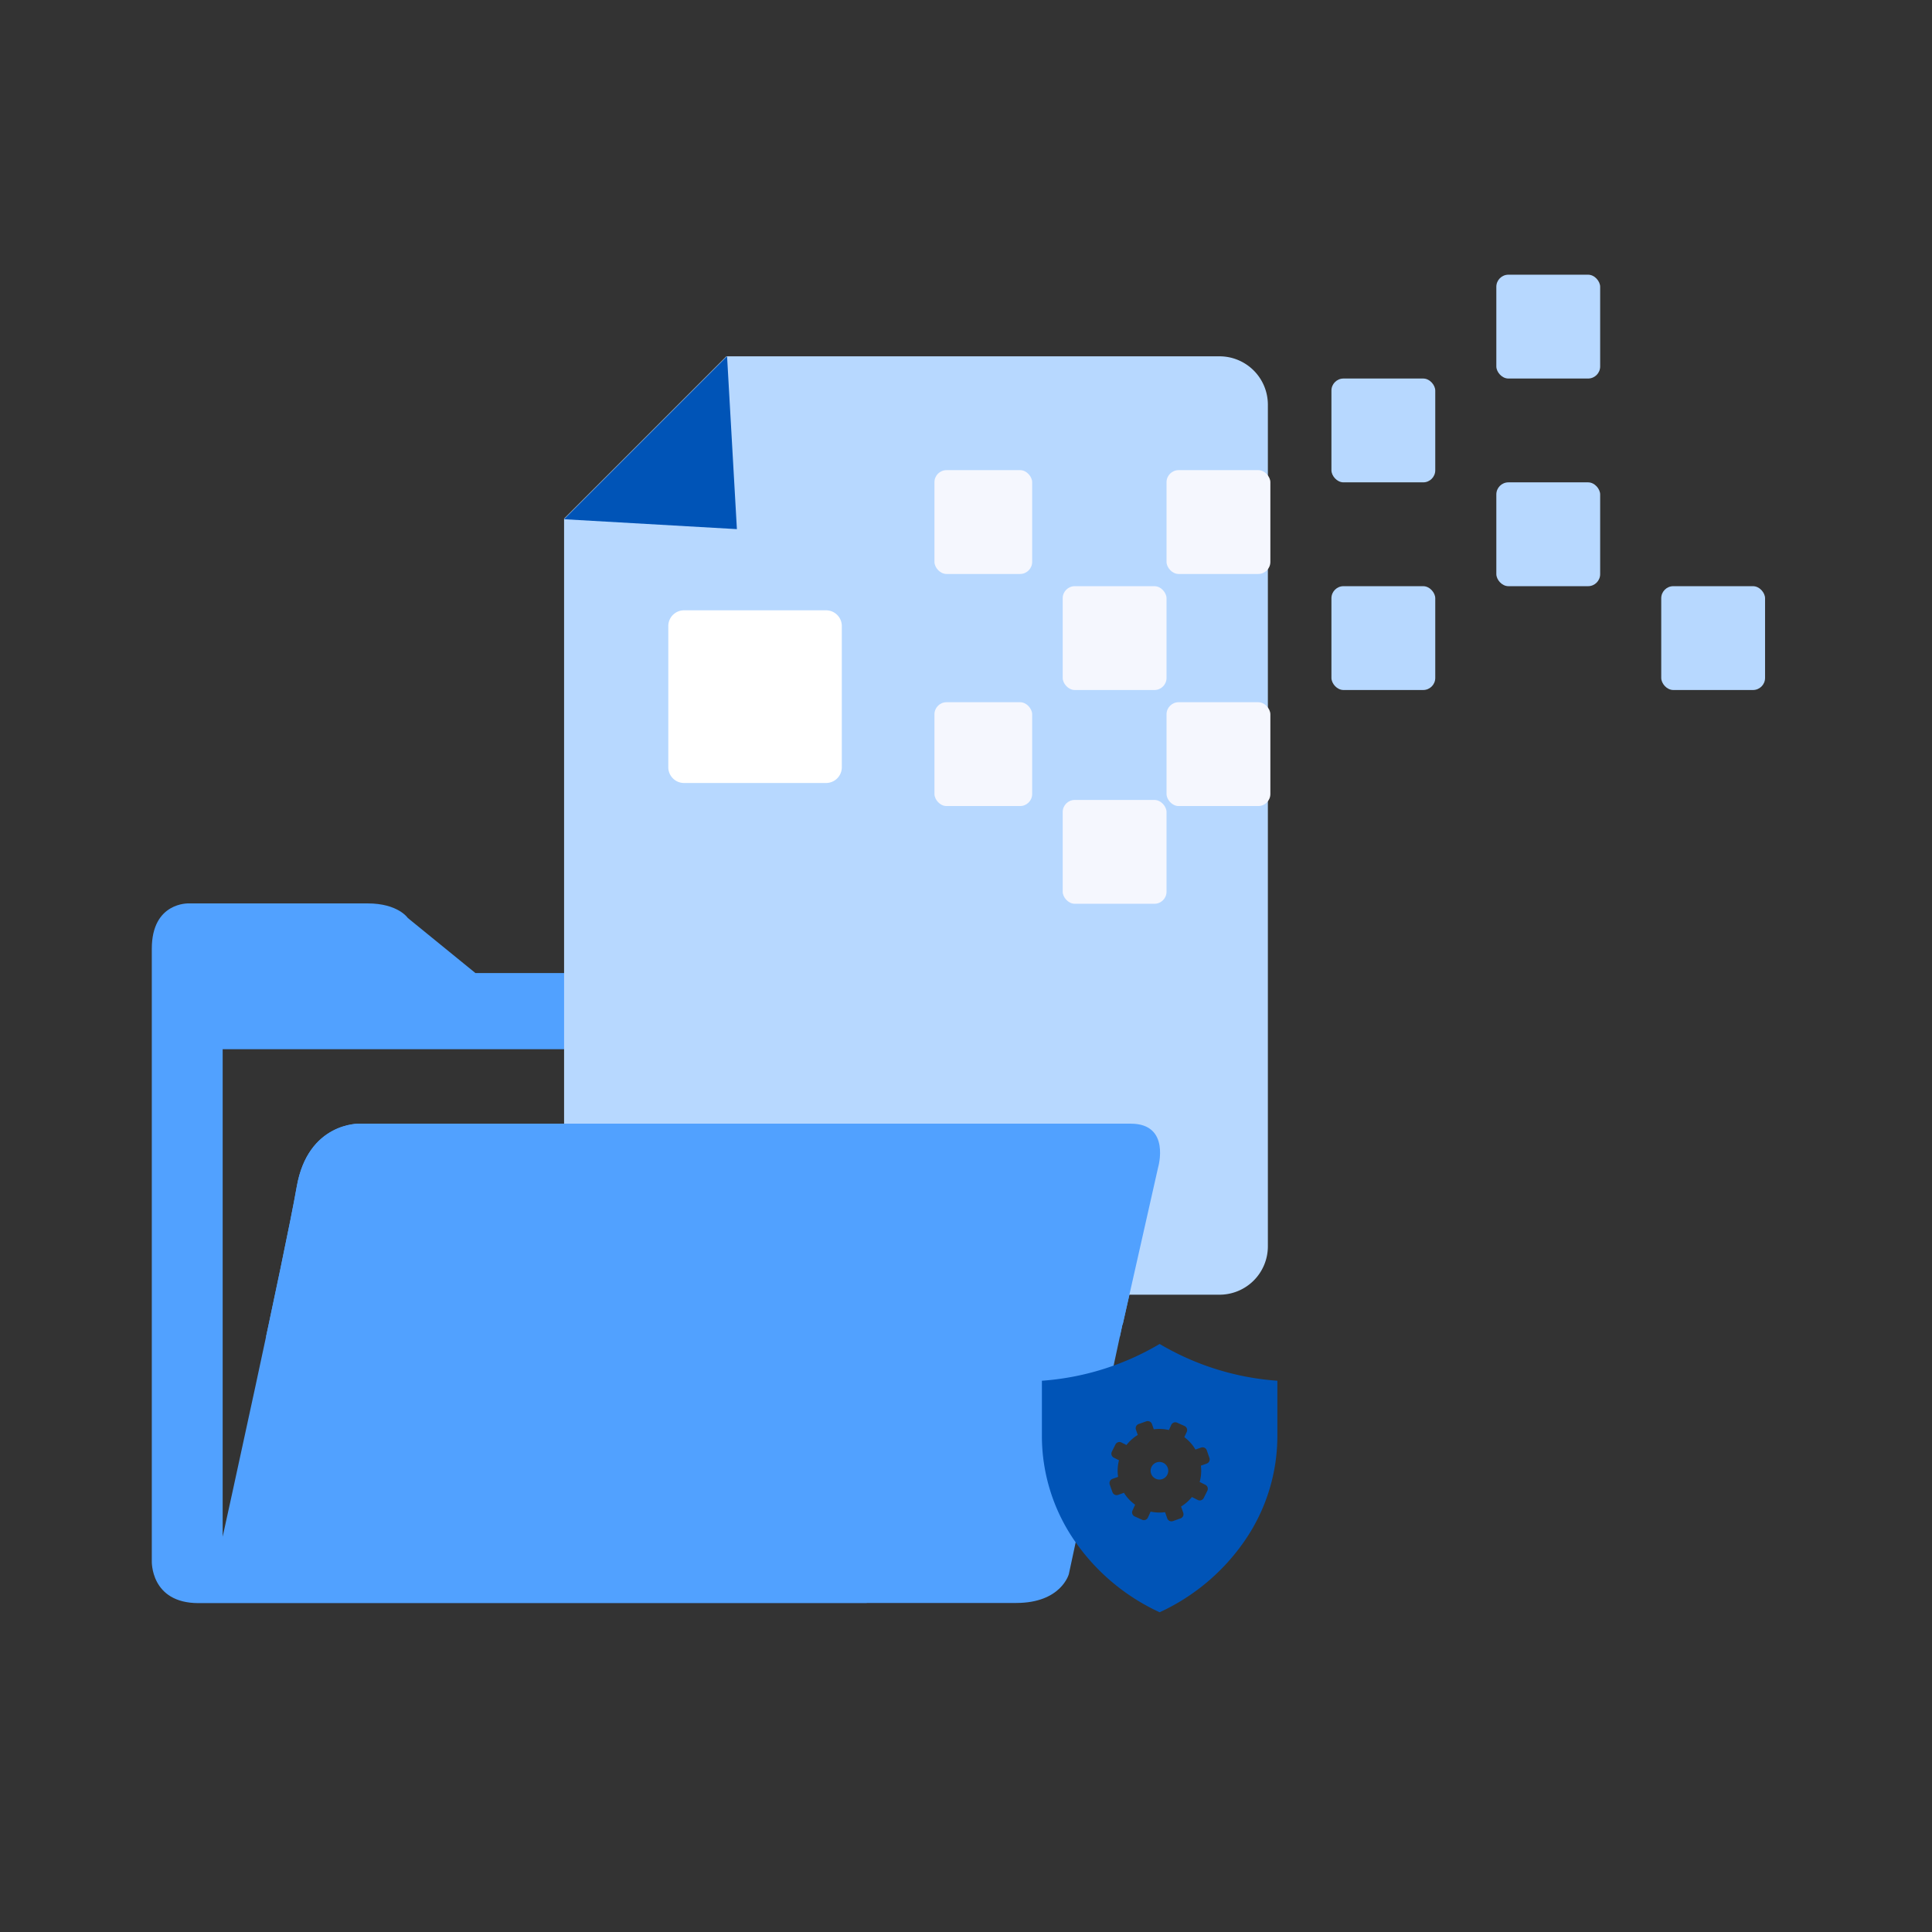 <svg data-name="illuist_280_개인정보 파기" xmlns="http://www.w3.org/2000/svg" width="320" height="320" viewBox="0 0 320 320">
    <rect x="0" y="0" width="320" height="320" fill="#333333" stroke="none"/>
    <defs>
        <clipPath id="m0ztno1e1a">
            <path d="M0 0h320v320H0z" style="fill:red;opacity:.12"/>
        </clipPath>
        <clipPath id="g4nwjvg0yb">
            <path data-name="사각형 17373" style="fill:none" d="M0 0h267.429v236.601H0z"/>
        </clipPath>
        <clipPath id="1e81zt6kdc">
            <path data-name="사각형 17368" style="fill:none" d="M0 0h267.429v222.887H0z"/>
        </clipPath>
        <clipPath id="b77n87yjcd">
            <path data-name="사각형 17369" style="fill:#51a1ff" d="M0 0h166.088v36.39H0z"/>
        </clipPath>
        <clipPath id="1xjobfgrqe">
            <path data-name="사각형 17372" style="fill:none" d="M0 0h267.429v243.961H0z"/>
        </clipPath>
    </defs>
    <g data-name="마스크 그룹 28" style="clip-path:url(#m0ztno1e1a)">
        <g data-name="그룹 27204" transform="translate(25.143 45.429)" style="clip-path:url(#g4nwjvg0yb)">
            <g data-name="그룹 27196">
                <g data-name="그룹 27195" style="clip-path:url(#1e81zt6kdc)">
                    <path data-name="패스 21101" d="M7.735 204.072c-8 0-7.735-6.976-7.735-6.976V95.691c0-7.781 6.136-7.513 6.136-7.513h29.6c5.067 0 6.666 2.414 6.666 2.414l11.2 9.121h88.27c7.472 0 5.866 7.243 5.866 7.243v11.806h-12v-6.438h-124v80.75S22.137 145.86 24 135.13s10.4-10.469 10.4-10.469h127.743c6.667 0 4.534 7.242 4.534 7.242l-5.87 26.024-.033-.021-8.88 41.349s-1.248 4.793-8.733 4.793h-24.753v.022z" transform="translate(0 16.025)" style="fill:#51a1ff"/>
                    <path data-name="패스 21122" d="M8.159 0A8.158 8.158 0 0 0 0 8.159h16.317A8.158 8.158 0 0 0 8.159 0" transform="translate(91.759 70.529)" style="fill:#fff"/>
                    <circle data-name="타원 2081" cx="4.393" cy="4.393" r="4.393" transform="translate(95.524 61.227)" style="fill:#fff"/>
                    <g data-name="그룹 27827">
                        <path data-name="빼기 9" d="M89.682 155.425H8a8.009 8.009 0 0 1-8-8V8a8.009 8.009 0 0 1 8-8h100.569a8.009 8.009 0 0 1 8 8v120.538l-26.887 26.887z" transform="rotate(180 92.428 84.507)" style="fill:#b7d8ff"/>
                        <path data-name="패스 22585" d="M19.081 21.4 38.178 0H0z" transform="rotate(-45 83.117 -62.143)" style="fill:#0054b7"/>
                    </g>
                    <path data-name="패스 21105" d="M77.468 48.7h23.512a2.605 2.605 0 0 1 2.613 2.6v23.4a2.605 2.605 0 0 1-2.613 2.6H77.468a2.606 2.606 0 0 1-2.613-2.6V51.3a2.606 2.606 0 0 1 2.613-2.6" transform="translate(10.694 6.958)" style="fill:#fff"/>
                </g>
            </g>
            <g data-name="그룹 27198">
                <g data-name="그룹 27197" style="clip-path:url(#b77n87yjcd)" transform="translate(12.198 139.587)">
                    <path data-name="패스 21108" d="M7.735 204.072c-8 0-7.735-6.976-7.735-6.976V95.691c0-7.781 6.136-7.513 6.136-7.513h29.6c5.067 0 6.666 2.414 6.666 2.414l11.2 9.121h88.27c7.472 0 5.866 7.243 5.866 7.243v11.806h-12v-6.438h-124v80.75S22.137 145.86 24 135.13s10.4-10.469 10.4-10.469h127.743c6.667 0 4.534 7.242 4.534 7.242l-5.87 26.024-.033-.021-8.88 41.349s-1.248 4.793-8.733 4.793h-24.753v.022z" transform="translate(-12.198 -123.562)" style="fill:#51a1ff"/>
                </g>
            </g>
            <g data-name="그룹 27203">
                <g data-name="그룹 27202" style="clip-path:url(#1xjobfgrqe)">
                    <path data-name="패스 21120" d="M135.676 200.021A34.714 34.714 0 0 1 121.467 188a30.567 30.567 0 0 1-5.29-17.063v-9.263a44.5 44.5 0 0 0 19.5-6.091 44.482 44.482 0 0 0 19.5 6.091v9.263A30.551 30.551 0 0 1 149.884 188a34.71 34.71 0 0 1-14.208 12.023m.9-16.581.362 1.029a.736.736 0 0 0 .939.448l1.263-.447a.735.735 0 0 0 .448-.937l-.363-1.029a6.829 6.829 0 0 0 1.8-1.573l.967.488a.734.734 0 0 0 .986-.323l.6-1.2a.737.737 0 0 0-.326-.987l-.944-.471a6.864 6.864 0 0 0 .2-2.7l.968-.343a.738.738 0 0 0 .448-.939l-.442-1.266a.734.734 0 0 0-.936-.449l-.935.33a6.858 6.858 0 0 0-1.843-2.057l.4-.873a.739.739 0 0 0-.368-.973l-1.227-.551a.724.724 0 0 0-.3-.065.739.739 0 0 0-.671.433l-.385.851a6.867 6.867 0 0 0-1.581-.184 6.773 6.773 0 0 0-.926.063l-.306-.87a.736.736 0 0 0-.694-.49.744.744 0 0 0-.245.042l-1.264.447a.737.737 0 0 0-.448.938l.306.869a6.886 6.886 0 0 0-1.875 1.669l-.835-.421a.735.735 0 0 0-.987.325l-.6 1.2a.737.737 0 0 0 .326.987l.856.431a6.866 6.866 0 0 0-.145 2.754l-.935.33a.738.738 0 0 0-.448.938l.447 1.264a.735.735 0 0 0 .936.449l.968-.343a6.863 6.863 0 0 0 1.851 1.973l-.438.965a.736.736 0 0 0 .366.973l1.221.552a.734.734 0 0 0 .971-.363l.447-.986a6.878 6.878 0 0 0 2.389.094zm-.93-5.4a1.459 1.459 0 1 1 .483-.083 1.457 1.457 0 0 1-.483.083z" transform="translate(31.252 21.591)" style="fill:#0054b7"/>
                    <g data-name="그룹 27207" transform="translate(129.631 .07)">
                        <rect data-name="사각형 17374" width="17.197" height="17.197" rx="2" transform="translate(93.066)" style="fill:#b7d8ff"/>
                        <rect data-name="사각형 17375" width="17.197" height="17.197" rx="2" transform="translate(93.066 34.394)" style="fill:#b7d8ff"/>
                        <rect data-name="사각형 17384" width="17.197" height="17.197" rx="2" transform="translate(65.753 51.591)" style="fill:#b7d8ff"/>
                        <rect data-name="사각형 17377" width="17.197" height="17.197" rx="2" transform="translate(65.753 17.197)" style="fill:#b7d8ff"/>
                        <rect data-name="사각형 17378" width="17.197" height="17.197" rx="2" transform="translate(38.441 32.371)" style="fill:#f5f7fe"/>
                        <rect data-name="사각형 17380" width="17.197" height="17.197" rx="2" transform="translate(38.441 70.811)" style="fill:#f5f7fe"/>
                        <rect data-name="사각형 17381" width="17.197" height="17.197" rx="2" transform="translate(21.243 51.591)" style="fill:#f5f7fe"/>
                        <rect data-name="사각형 17382" width="17.197" height="17.197" rx="2" transform="translate(21.243 86.997)" style="fill:#f5f7fe"/>
                        <rect data-name="사각형 17383" width="16.185" height="17.197" rx="2" transform="translate(0 70.811)" style="fill:#f5f7fe"/>
                        <rect data-name="사각형 17379" width="16.185" height="17.197" rx="2" transform="translate(0 32.371)" style="fill:#f5f7fe"/>
                        <rect data-name="사각형 17376" width="17.197" height="17.197" rx="2" transform="translate(120.379 51.591)" style="fill:#b7d8ff"/>
                    </g>
                </g>
            </g>
        </g>
    </g>
</svg>

